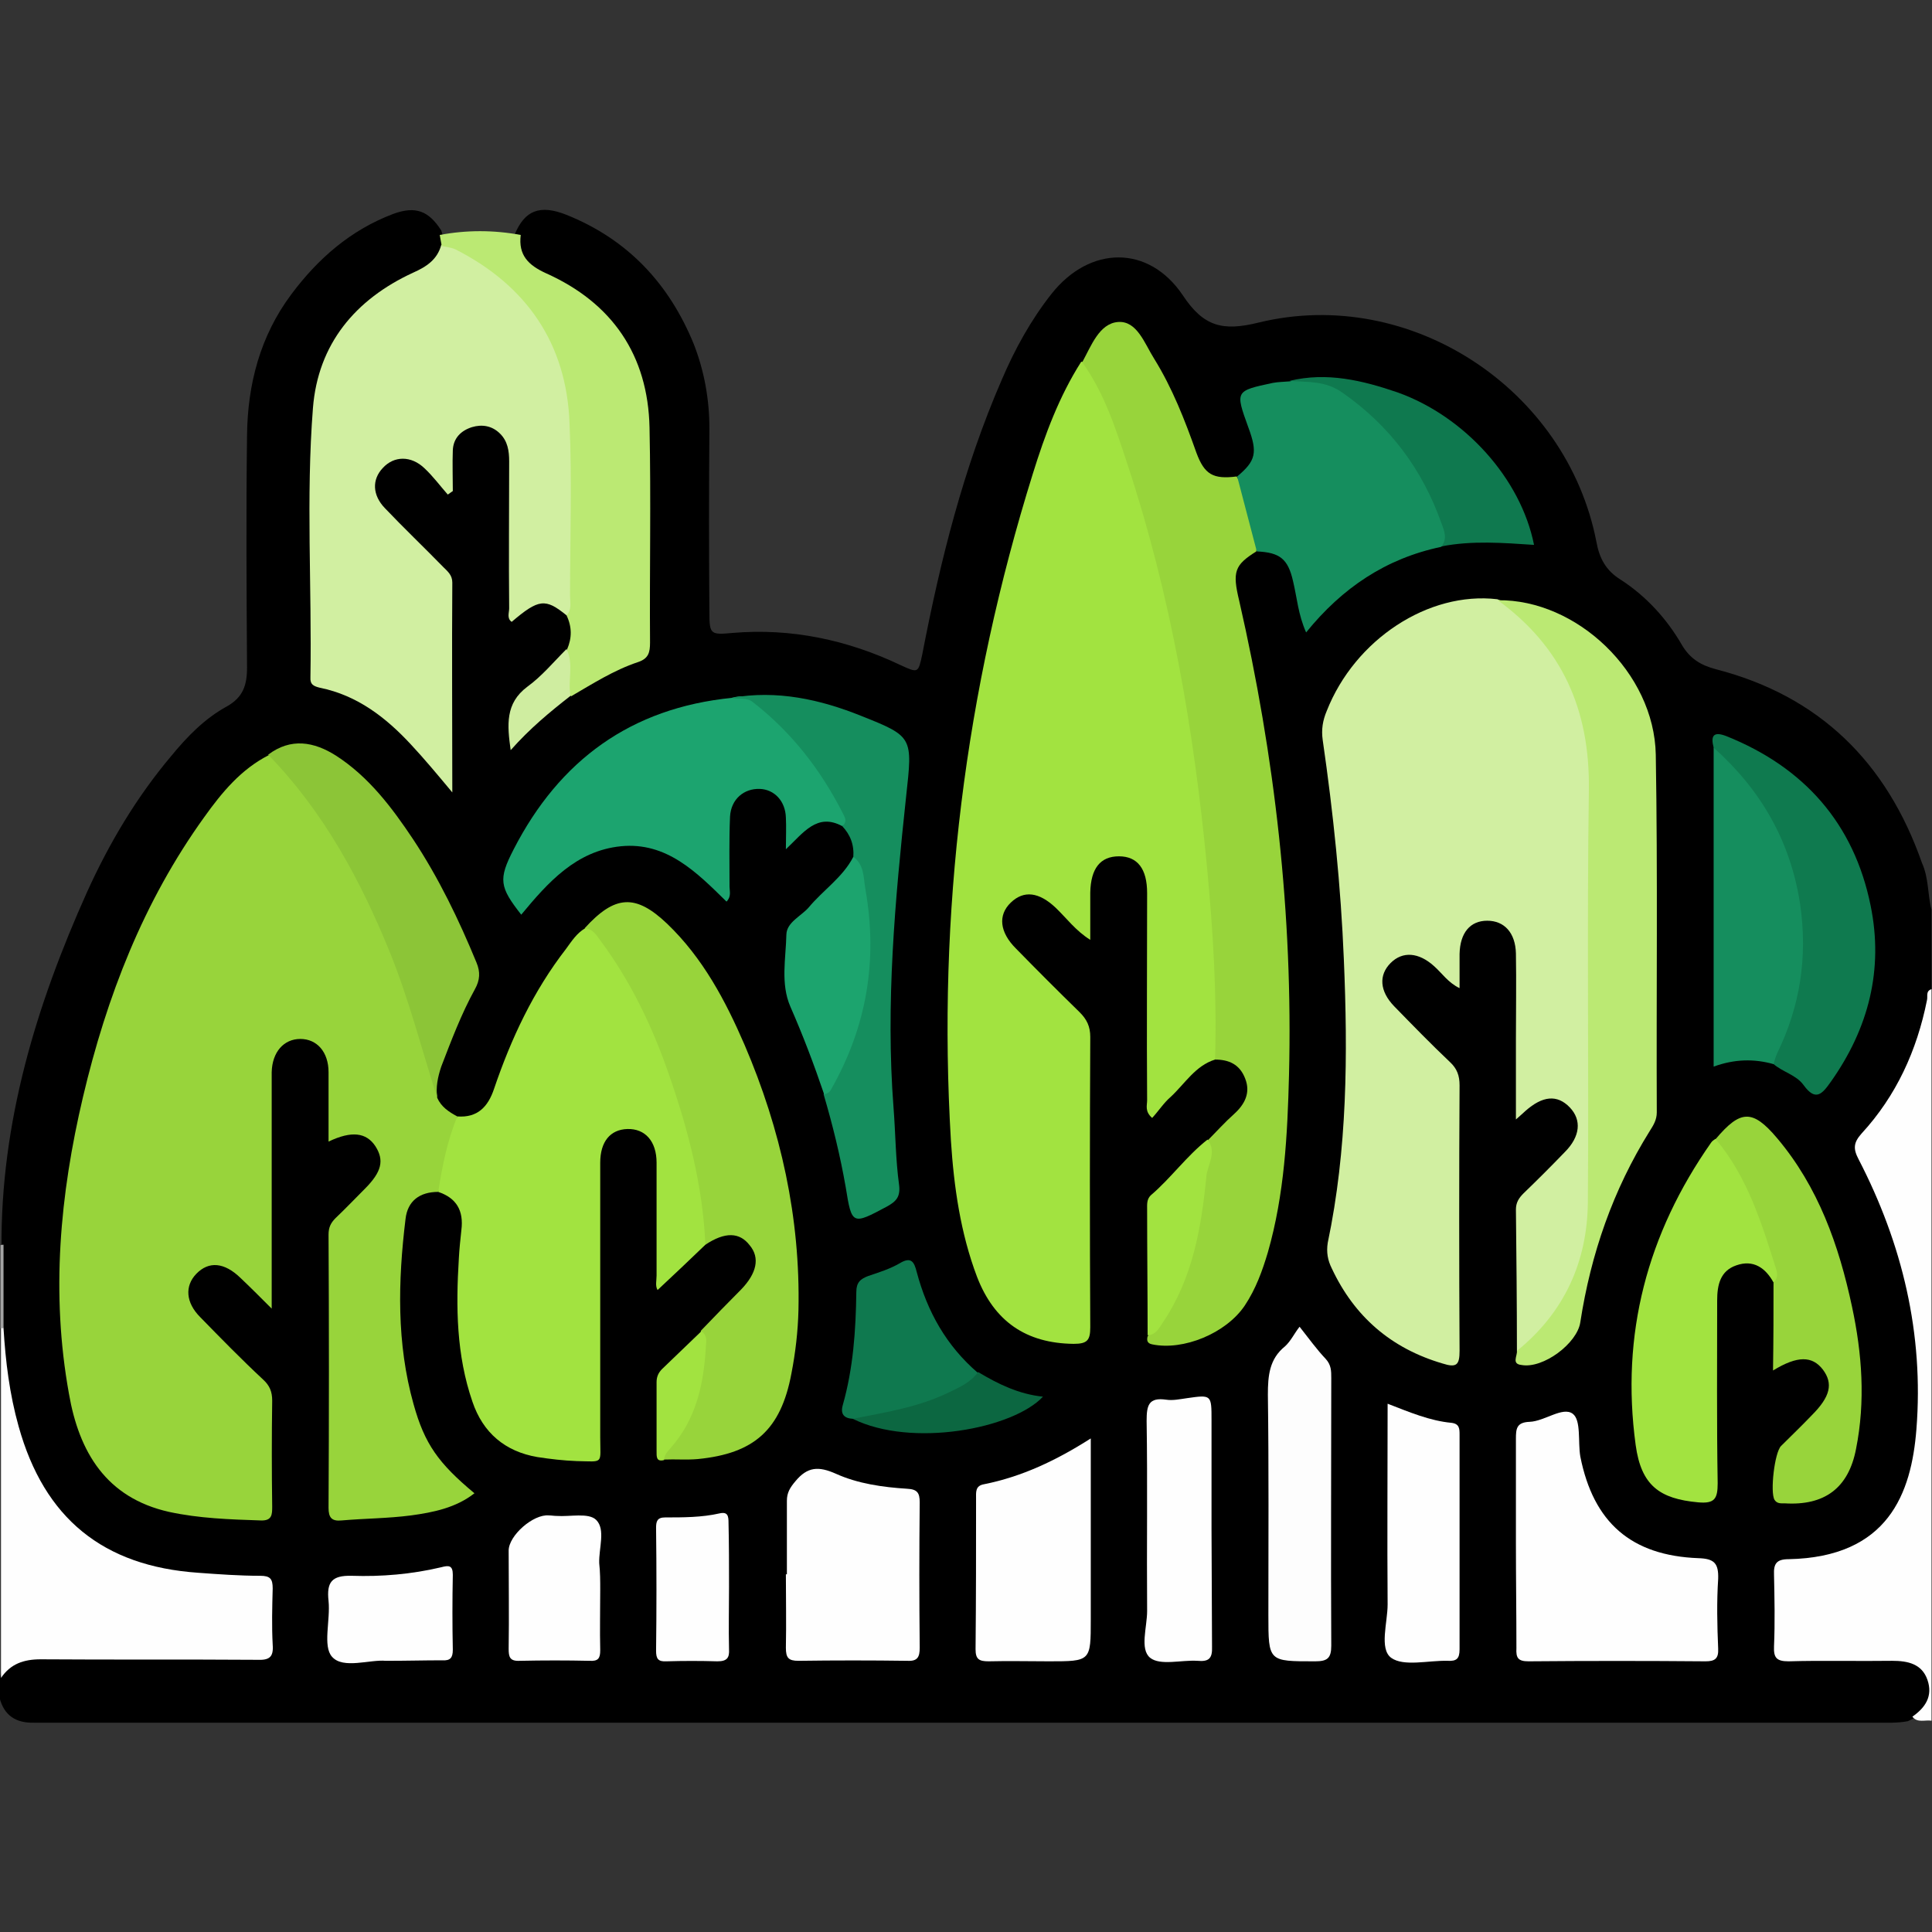 <?xml version="1.0" encoding="utf-8"?>
<!-- Generator: Adobe Illustrator 24.1.2, SVG Export Plug-In . SVG Version: 6.00 Build 0)  -->
<svg version="1.1" id="Livello_1" xmlns="http://www.w3.org/2000/svg" xmlns:xlink="http://www.w3.org/1999/xlink" x="0px" y="0px"
	 viewBox="0 0 384 384" style="enable-background:new 0 0 384 384;" xml:space="preserve">
<rect x="0" y="0" width="384" height="384" fill="#333333" stroke="none"/>
<style type="text/css">
	.st0{fill:#FEFEFE;}
	.st1{fill:#A3A3A3;}
	.st2{fill:#98D43B;}
	.st3{fill:#A2E340;}
	.st4{fill:#D1EFA1;}
	.st5{fill:#BBE973;}
	.st6{fill:#1CA46F;}
	.st7{fill:#158E5E;}
	.st8{fill:#8CC537;}
	.st9{fill:#0F7A4F;}
	.st10{fill:#FDFDFD;}
	.st11{fill:#1CA46E;}
	.st12{fill:#0F794F;}
	.st13{fill:#0C6741;}
	.st14{fill:#CFEDA0;}
</style>
<g>
	<g>
		<path d="M383.9,180.8c0,5.3,0,10.5,0,15.7c-1.1,11-5.4,20.6-12.7,28.9c-1.4,1.6-1.5,3.3-0.5,5.2c5.9,11.2,9.6,23.1,10.8,35.6
			c0.9,9.5,1.5,19.2-1.8,28.6c-3.5,10-10.9,14.9-21.1,15.9c-5.1,0.5-5.2,0.4-5.2,5.5c0,3,0.1,6,0,9c-0.1,2.7,1,3.8,3.7,3.8
			c5.5-0.1,11,0,16.5,0c1.3,0,2.5,0,3.7,0.1c3.6,0.4,5.7,2.2,6.1,5c0.6,4.4-0.5,6.3-4.2,8c-2.1,0.4-4.2,0.3-6.4,0.3
			c-120.9,0-241.7,0-362.6,0c-1.1,0-2.3,0-3.4,0c-3.6,0.1-6-1.4-6.9-5c0-1.3,0-2.5,0-3.8c1.1-4.1,4.3-4.8,7.8-4.8
			c9.7-0.1,19.5,0,29.2,0c4,0,8-0.1,12,0c2.9,0.1,4.1-1.2,3.9-4c-0.1-2.1-0.1-4.2,0-6.4c0.2-2.9-1.1-4-4-4
			c-5.9-0.1-11.7-0.7-17.4-1.9c-13-2.7-21.8-10.3-26.9-22.5c-3.5-8.5-4.3-17.4-4.2-26.4c0-5.2,0-10.3,0-15.5
			c-0.2-25,6.9-48.3,17-70.8c4.4-9.7,9.8-18.8,16.7-27c3.2-3.9,6.7-7.5,11.1-9.9c3.2-1.8,4-4.2,4-7.7c-0.1-15.4-0.2-30.7,0-46.1
			c0.1-10.2,2.6-19.8,8.8-28.1c5.3-7.1,11.8-12.8,20.3-16c4.4-1.6,7-0.6,9.5,3.3c0.3,1,0.7,2,0.5,3.1c-0.6,3.6-3.4,5-6.3,6.4
			c-7.8,3.6-13.4,9.5-16.8,17.4c-2,4.7-2.7,9.6-2.8,14.6c-0.1,14.5,0,29-0.1,43.5c0,3.3,1.1,4.9,4.3,5.9c7.6,2.5,13.4,7.6,18.4,13.6
			c1.1,1.3,2,2.8,3.8,4.4c0-5.7,0-11,0-16.3c0-6.5-0.1-13,0-19.5c0-2.8-0.8-5.1-2.9-7c-3.2-3-6.2-6.1-9.3-9.3
			c-3.7-3.8-4.1-7.4-1.3-10.2c2.7-2.7,6.8-2.5,10.4,0.6c0.8,0.7,1.4,1.5,2.5,2.1c0.9-1,0.5-2.3,0.5-3.4c0.2-4.8,2.5-7.8,6.2-7.9
			c4.1-0.1,7,3,7.1,7.9c0.1,8.7,0,17.5,0.1,26.2c0,1-0.2,2,0.2,3.3c1.7-1.2,3.3-2.2,5.4-2.3c2.2,0,3.8,1.1,5.1,2.7
			c1.5,2.3,1.6,4.7,0.4,7.1c-1.9,2.3-4,4.5-6.3,6.4c-4,3.3-5.9,7.2-4.9,11.8c3.1-3.5,7.2-6.8,11.3-9.9c3.6-2.3,7.3-4.3,11.2-6
			c2.2-1,3.2-2.4,3.2-4.9c0-14.5,0.6-29-0.2-43.4c-0.7-13-7.9-22.3-19.8-27.8c-3.6-1.7-6.1-3.9-5.3-8.3c2-4.8,5-6,10.3-3.9
			c12.2,4.9,20.4,13.7,25.3,25.7c2.1,5.4,3.1,11,3.1,16.8c-0.1,12.2-0.1,24.5,0,36.7c0,4.2,0.3,4.3,4.6,3.9
			c11.7-1,22.9,1.4,33.4,6.4c3.5,1.6,3.5,1.6,4.3-2.1c3.6-18.7,8.2-37.1,15.8-54.6c2.6-6.1,5.8-11.9,9.9-17.1
			c7.6-9.6,19.3-9.8,26.1,0.3c4.1,6.2,7.9,7.2,15.1,5.4c30.1-7.3,61.2,13.2,67.1,43.6c0.6,3.3,1.9,5.7,4.8,7.5
			c5.1,3.3,9.2,7.8,12.2,13c1.6,2.7,3.7,4,6.7,4.8c20.6,5.3,34,18.5,41,38.5C383.4,174.6,383.1,177.8,383.9,180.8z"/>
		<path class="st0" d="M383.9,342c-1.3-0.2-2.8,0.5-3.8-0.8c2.6-1.8,4.1-4.1,3-7.3c-1.1-3.2-3.9-3.8-7-3.8
			c-6.9,0.1-13.7-0.1-20.6,0.1c-2.4,0-3-0.7-2.9-3c0.2-4.7,0.1-9.5,0-14.2c-0.1-2.2,0.5-3.1,2.9-3.1c19.8-0.4,24.4-13.1,25.4-25.8
			c1.5-19-2.8-36.9-11.5-53.7c-1.1-2.1-1-3.3,0.6-5.1c6.9-7.5,11-16.5,13-26.5c0.2-0.8-0.3-1.8,0.9-2.2
			C383.9,245,383.9,293.5,383.9,342z"/>
		<path class="st0" d="M0.7,264c0.4,6.6,1.2,13.1,3,19.5c5.1,18.3,16.8,27.8,35.7,29.1c4.1,0.3,8.2,0.6,12.3,0.6
			c2,0,2.5,0.6,2.5,2.5c-0.1,3.7-0.2,7.5,0,11.2c0.2,2.5-0.7,3.1-3.1,3c-14.3-0.1-28.7,0-43-0.1c-3.4,0-6,0.9-7.9,3.7
			c0-23.2,0-46.5,0-69.7C0.3,263.6,0.6,263.7,0.7,264z"/>
		<path class="st1" d="M0.7,264l-0.3,0L0.1,264c0-5.5,0-11,0-16.5c0.2-0.1,0.4-0.1,0.6-0.1C0.7,253,0.7,258.5,0.7,264z"/>
		<path class="st2" d="M86.9,218.2c0.8,1.8,2.3,2.8,4,3.7c-0.5,5.2-1.5,10.3-3.8,15c-3.7,0-6.1,1.8-6.5,5.4
			c-1.5,12.3-1.8,24.7,1.6,36.8c2.2,7.9,4.9,11.7,12.1,17.7c-3.7,2.9-8.2,3.8-12.6,4.4c-4.6,0.6-9.2,0.6-13.8,1
			c-2,0.2-2.6-0.6-2.6-2.5c0.1-18.1,0.1-36.2,0-54.3c0-1.4,0.4-2.3,1.4-3.3c2-1.9,3.9-3.9,5.8-5.8c3.4-3.4,3.9-5.7,2.1-8.5
			c-1.8-2.7-4.7-3.1-9.3-0.9c0-4.7,0-9.3,0-13.8c0-4-2.3-6.6-5.6-6.6c-3.3,0-5.6,2.6-5.7,6.6c0,15.4,0,30.7,0,47
			c-2.4-2.4-4.3-4.3-6.2-6.1c-3.2-3.1-6.3-3.4-8.8-0.8c-2.3,2.4-2.1,5.7,0.8,8.6c4.1,4.2,8.2,8.4,12.5,12.4c1.3,1.2,1.8,2.4,1.8,4.2
			c-0.1,7-0.1,14,0,21c0,1.6,0,2.9-2.3,2.8c-6.1-0.2-12.2-0.4-18.2-1.7c-12.5-2.8-17.9-11.9-19.9-23.5c-3.6-19.9-1.8-39.5,2.8-59
			c4.7-19.9,12-38.8,24.1-55.6c3.5-4.9,7.3-9.5,12.8-12.3c3.4,0.9,4.9,3.9,6.9,6.4c9.5,11.8,15.8,25.4,20.8,39.5
			C83.5,203.2,86.2,210.5,86.9,218.2z"/>
		<path class="st3" d="M241.5,210.6c-3.9,1.2-6,4.8-8.8,7.4c-1.4,1.2-2.4,2.8-3.7,4.2c-1.5-1.3-1-2.5-1-3.5c-0.1-13.7,0-27.5,0-41.2
			c0-4.8-1.9-7.3-5.6-7.3c-3.7,0-5.6,2.4-5.7,7.2c0,3,0,6,0,9.4c-2.9-1.8-4.7-4.3-6.9-6.4c-3.3-3.1-6.3-3.5-8.9-1
			c-2.6,2.5-2.2,5.9,1,9.1c4.2,4.3,8.4,8.5,12.7,12.7c1.4,1.4,2.1,2.8,2.1,4.9c-0.1,19.2-0.1,38.5,0,57.7c0,2.6-0.6,3.3-3.3,3.3
			c-9.5-0.1-15.8-4.5-19.2-13.3c-3.3-8.7-4.6-17.9-5.2-27.1c-2.7-45.2,2.8-89.4,16.3-132.6c2.4-7.7,5.2-15.3,9.6-22.2
			c2.6,0.1,2.9,2.5,3.7,4.1c5.1,10.6,8.5,21.9,11.4,33.2c5.6,21.9,9.3,44.2,11,66.8c0.7,9.8,1.5,19.6,1.4,29.5
			C242.5,207.3,242.9,209.2,241.5,210.6z"/>
		<path class="st4" d="M301.5,268.5c0-9.4-0.1-18.7-0.2-28.1c0-1.4,0.6-2.3,1.5-3.2c2.8-2.7,5.5-5.4,8.2-8.2c3.1-3.1,3.4-6.4,1-8.9
			c-2.5-2.6-5.4-2.3-8.8,0.7c-0.4,0.4-0.9,0.8-1.9,1.7c0-5.8,0-10.8,0-15.8c0-5.7,0.1-11.5,0-17.2c-0.1-4.1-2.3-6.5-5.7-6.5
			c-3.4,0-5.4,2.4-5.5,6.6c0,2.1,0,4.2,0,6.8c-2.3-1.1-3.5-3-5.1-4.4c-3-2.7-6.2-3-8.6-0.6c-2.4,2.4-2.2,5.6,0.7,8.6
			c3.7,3.8,7.3,7.5,11.1,11.1c1.4,1.3,1.9,2.7,1.9,4.6c-0.1,17.6-0.1,35.2,0,52.8c0,2.8-0.6,3.4-3.4,2.5c-10.2-3-17.5-9.3-22-18.9
			c-0.8-1.6-1.1-3.2-0.8-5.1c3.9-18.6,4-37.4,3.2-56.3c-0.6-14.6-2.1-29.1-4.2-43.6c-0.3-2.1,0-3.9,0.8-5.8
			c5.6-14.2,20.2-23.8,33.9-22.2c7.7,2.9,11.7,9.4,15.2,16.2c2.7,5.3,3.9,11,3.9,17c0,28.6,0.1,57.1,0,85.6
			c0,10.5-3.5,19.8-10.7,27.6C304.9,267,303.7,268.8,301.5,268.5z"/>
		<path class="st4" d="M112.6,122.3c-4.2-3.4-5.5-3.3-10.9,1.3c-1-0.7-0.5-1.8-0.5-2.7c-0.1-9.7,0-19.5,0-29.2c0-2.1-0.3-4-1.8-5.5
			c-1.6-1.6-3.6-1.9-5.6-1.3c-2.2,0.7-3.7,2.2-3.8,4.6c-0.1,2.7,0,5.4,0,8.1c-0.3,0.2-0.7,0.5-1,0.7c-1.5-1.7-2.9-3.6-4.6-5.2
			c-2.7-2.6-6.1-2.5-8.3-0.1c-2.2,2.3-2.1,5.4,0.4,8c3.8,4,7.8,7.8,11.6,11.7c0.9,0.9,1.8,1.6,1.8,3.1c-0.1,13.7,0,27.3,0,41.7
			c-3-3.6-5.5-6.6-8.2-9.5c-5-5.4-10.7-9.8-18.1-11.3c-1.2-0.3-2-0.6-1.9-2.1c0.3-17.8-0.9-35.7,0.5-53.5c1-12.7,8.4-21.6,19.9-26.9
			c2.7-1.2,4.8-2.6,5.6-5.5c1.9-1.3,3.7-0.2,5.2,0.7c13.1,7.5,20.6,18.8,21.3,33.9c0.5,11.5,0.2,23,0.1,34.5
			C114.3,119.5,115,121.6,112.6,122.3z"/>
		<path class="st3" d="M87.1,236.9c0.8-5.1,1.8-10.2,3.8-15c4,0.3,6.1-1.9,7.3-5.5c3.4-10,7.8-19.4,14.3-27.8
			c1.1-1.5,2.1-3.1,3.8-4.1c2.3-1.1,3.2,0.9,4.1,2.2c4.9,6.7,8.7,14,11.7,21.7c4.3,11,7.3,22.3,8.8,34c0.2,1.8,0.5,3.5-0.7,5
			c-3.1,3-6.3,6-9.5,9c-0.5-0.8-0.2-1.9-0.2-2.9c0-7.5,0-15,0-22.4c0-4.3-2.3-6.8-5.8-6.7c-3.4,0.1-5.4,2.5-5.4,6.7
			c0,18.2,0,36.4,0,54.6c0,5.4,0.8,4.8-4.7,4.7c-2.6-0.1-5.2-0.4-7.8-0.8c-6.4-1.1-10.8-4.8-12.9-11c-3.2-9.3-3.3-18.8-2.7-28.5
			c0.1-1.9,0.3-3.7,0.5-5.6C92.2,240.6,90.7,238.1,87.1,236.9z"/>
		<path class="st2" d="M241.5,210.6c0.4-12.8-0.4-25.6-1.6-38.3c-2.6-27.2-7.2-54-15.8-80c-2.3-7-4.6-14.2-9-20.3
			c1.8-3.3,3.4-7.7,7.1-8c3.8-0.3,5.3,4.3,7.2,7.3c3.6,5.8,6.1,12.2,8.4,18.7c1.6,4.3,3.3,5.3,8,4.7c2.7,4.6,4.7,9.4,3.9,14.9
			c-4.3,2.7-4.8,4-3.4,9.8c7.1,31,10.7,62.4,9.9,94.3c-0.3,11.8-0.9,23.7-4.2,35.2c-1.1,3.7-2.4,7.3-4.6,10.6
			c-3.7,5.5-12.2,9-18.4,7.7c-1-0.2-1.1-0.8-0.9-1.6c7.4-9.1,9.3-20.1,10.8-31.2c0.4-2.6,0.6-5.2,1.1-7.7c1.8-1.8,3.4-3.6,5.3-5.3
			c2.1-1.9,3.3-4.2,2.2-7C246.4,211.5,244.2,210.6,241.5,210.6z"/>
		<path class="st2" d="M140.2,247.4c-0.5-11.6-3.4-22.8-7.2-33.7c-3.3-9.6-7.6-18.6-13.7-26.8c-0.8-1.1-1.5-2.3-3.1-2.4
			c6-6.6,10.1-6.9,16.4-0.9c7.1,6.8,11.6,15.3,15.4,24.1c7.2,16.8,11.1,34.4,10.7,52.7c-0.1,4.2-0.6,8.5-1.4,12.6
			c-2.1,11.2-7.4,15.9-18.6,17c-2.2,0.2-4.5,0-6.7,0.1c-0.8-1-0.2-1.9,0.4-2.7c5.5-6.7,6.9-14.5,6.9-22.9c2.7-2.8,5.3-5.5,8-8.2
			c3.1-3.2,3.8-6.3,1.7-8.8C147,244.9,144.1,244.8,140.2,247.4z"/>
		<path class="st5" d="M301.5,268.5c9.4-7.6,14-17.7,14.1-29.6c0.2-27.3-0.2-54.7,0.2-82c0.2-15.8-5.3-28.3-18.1-37.6
			c15.7-0.2,31.1,14.4,31.4,30.7c0.4,23.7,0.1,47.4,0.2,71.1c0,1.5-0.7,2.6-1.4,3.7c-7.3,11.7-11.7,24.4-13.8,38
			c-0.6,4.2-7.4,9.3-11.7,8.5C300.4,271.1,301.6,269.5,301.5,268.5z"/>
		<path class="st6" d="M167.4,164.2c-5-2.7-7.7,1.3-11.2,4.6c0-2.6,0.1-4.4,0-6.3c-0.1-3.3-2.3-5.6-5.2-5.7c-3.1-0.1-5.7,2-5.9,5.5
			c-0.2,4.6-0.1,9.2-0.1,13.9c0,0.9,0.4,2-0.6,3c-5.9-5.8-11.9-11.9-21-11c-8.9,0.9-14.5,7.2-19.8,13.6c-4.3-5.5-4.6-7-1.5-13
			c9.1-17.7,23.3-28.1,43.4-30.1c2.6-0.8,4.7,0.1,6.8,1.8c6.7,5.3,11.4,12.1,15.4,19.5C168.3,161.3,169.9,163,167.4,164.2z"/>
		<path class="st5" d="M112.6,122.3c1.1-1.1,0.7-2.6,0.7-3.9c0-11.4,0.4-22.9-0.1-34.3c-0.6-15.8-8.5-27.3-22.6-34.5
			c-0.8-0.4-1.9-0.5-2.8-0.7c-0.1-0.7-0.3-1.5-0.4-2.2c5.3-1,10.7-1,16.1,0c-0.5,4,1.5,6,5,7.6c13.2,5.9,20.3,16.3,20.6,30.7
			c0.3,14.2,0,28.5,0.1,42.7c0,2-0.3,3.2-2.4,3.9c-4.8,1.6-9,4.3-13.3,6.8c-2.2-2.9-1.2-6.2-0.8-9.3
			C113.7,126.8,113.7,124.6,112.6,122.3z"/>
		<path class="st0" d="M301.3,306.6c0-6.9,0-13.7,0-20.6c0-2,0.1-3.3,2.7-3.4c3-0.1,6.6-3.1,8.6-1.6c1.7,1.3,1,5.6,1.5,8.5
			c2.6,13.1,10.1,19.7,23.5,20.2c3.1,0.1,4,1,3.9,4.1c-0.3,4.6-0.2,9.2,0,13.9c0.1,2-0.7,2.5-2.5,2.5c-11.7-0.1-23.5-0.1-35.2,0
			c-2.1,0-2.5-0.7-2.4-2.6C301.4,320.6,301.3,313.6,301.3,306.6z"/>
		<path class="st7" d="M249.8,109.6c-1.3-5-2.6-9.9-3.9-14.9c3.7-3.1,4.1-4.7,2.2-9.8c-2.6-7.2-2.6-7.2,4.9-8.8
			c1.1-0.2,2.2-0.2,3.3-0.3c5-1.1,9.4,0.1,13.5,3.4c8.3,6.5,14,14.7,17.5,24.6c0.6,1.7,1.5,3.6-0.9,4.9c-10.9,2.3-19.6,8.1-26.8,17
			c-1.6-3.6-1.8-6.9-2.6-10.2C256,111.1,254.4,109.8,249.8,109.6z"/>
		<path class="st3" d="M352.5,254.9c-1.6-2.9-4-4.6-7.4-3.4c-3.2,1.1-3.8,3.9-3.8,7c0,12.1-0.1,24.2,0.1,36.3c0,3.1-0.6,4.1-3.9,3.8
			c-7.6-0.7-11.3-3.3-12.4-11.4c-3-22,2.3-42,15-60.1c0.2-0.3,0.5-0.5,0.8-0.7c1.8-0.3,2.3,1.2,3,2.3c4.6,7,7.4,14.7,9.7,22.6
			C354.1,252.6,354.6,254.3,352.5,254.9z"/>
		<path class="st7" d="M167.4,164.2c1.1-0.9,0.5-1.8,0.1-2.6c-4.4-8.6-10.1-16-17.8-22c-1.3-1.1-2.9-0.5-4.3-0.9
			c9-1.6,17.6,0.3,25.8,3.6c10.3,4.1,10.2,4.2,8.9,16c-2.2,20.6-4.1,41.2-2.5,61.9c0.4,5.1,0.4,10.2,1.1,15.3
			c0.3,2.4-0.6,3.3-2.4,4.3c-6.9,3.7-7,3.7-8.2-3.8c-1.1-6.3-2.6-12.4-4.4-18.5c2.1-5,4.9-9.7,6.3-15.1c2.7-10.7,2.4-21.4-0.4-32
			C169.8,167.9,169,165.9,167.4,164.2z"/>
		<path class="st2" d="M352.5,254.9c0.8-0.7,0.8-1.6,0.6-2.4c-2.9-9.2-5.7-18.5-12.1-26.1c4.9-5.8,7.3-6,12.2-0.2
			c8.2,9.7,12.3,21.3,14.9,33.5c2,9.3,2.7,18.8,0.8,28.3c-1.5,7.8-6.3,11.3-14.2,10.8c-0.7,0-1.5,0.1-2-0.7c-0.9-1.5,0-9.4,1.3-10.7
			c2-2,4.1-4,6.1-6.1c3.7-3.7,4.3-6.3,2.2-9.1c-2.1-2.7-5-2.8-9.9,0.2C352.5,266.3,352.5,260.6,352.5,254.9z"/>
		<path class="st0" d="M156.4,312.9c0-4.9,0-9.7,0-14.6c0-1.6,0.6-2.6,1.7-3.9c2.4-2.9,4.6-3,8-1.5c4.4,2,9.4,2.7,14.2,3
			c2,0.1,2.5,0.8,2.5,2.7c-0.1,9.6-0.1,19.2,0,28.9c0,1.8-0.4,2.7-2.4,2.6c-7.2-0.1-14.5-0.1-21.7,0c-2,0-2.5-0.6-2.5-2.6
			c0.1-4.9,0-9.7,0-14.6C156.3,312.9,156.4,312.9,156.4,312.9z"/>
		<path class="st8" d="M86.9,218.2c-3.1-9.7-5.6-19.5-9.4-28.9c-5.9-14.5-13.2-28-24.2-39.3c4.5-3.4,9.1-2.6,13.5,0.2
			c6.5,4.2,11.1,10.3,15.3,16.6c5.1,7.7,9.1,16,12.6,24.5c0.8,1.9,0.7,3.5-0.3,5.3c-2.7,4.9-4.7,10.2-6.7,15.4
			C87,214.1,86.6,216.1,86.9,218.2z"/>
		<path class="st9" d="M340.6,148.6c-0.6-2.3-0.1-3.3,2.5-2.3c15.5,6.2,25.4,17.4,28.7,33.7c2.6,12.7-0.4,24.4-7.9,35
			c-1.7,2.4-3,4-5.4,0.7c-1.5-2.1-4.2-2.6-6.1-4.3c-1-1.4,0-2.6,0.5-3.8c8.5-20.3,5-38.5-9.3-54.9
			C342.5,151.5,341.2,150.2,340.6,148.6z"/>
		<path class="st7" d="M340.6,148.6c9.4,8.4,15.3,18.6,17.2,31.2c1.5,10.4,0,20.2-4.6,29.6c-0.3,0.7-0.5,1.4-0.7,2.1
			c-3.9-1.1-7.8-1-11.9,0.5C340.6,190.6,340.6,169.6,340.6,148.6z"/>
		<path class="st0" d="M216.8,285.9c0,12.3,0,24.1,0,36c0,8.3,0,8.3-8.3,8.3c-4,0-8-0.1-12,0c-1.9,0-2.6-0.4-2.6-2.4
			c0.1-10,0.1-20,0.1-29.9c0-1.3-0.2-2.6,1.6-2.9C203.1,293.5,209.9,290.3,216.8,285.9z"/>
		<path class="st10" d="M258.3,263.7c1.9,2.4,3.4,4.5,5.2,6.4c1.1,1.2,1.1,2.4,1.1,3.8c0,17.7-0.1,35.4,0,53.2
			c0,2.5-0.8,3.1-3.2,3.1c-9.3,0-9.3,0.1-9.3-9.2c0-14.6,0.1-29.2-0.1-43.8c0-3.8,0.3-7.1,3.4-9.6
			C256.6,266.5,257.2,265.1,258.3,263.7z"/>
		<path class="st0" d="M275.8,279c4.4,1.7,8.4,3.4,12.7,3.8c1.6,0.2,1.6,1.2,1.6,2.4c0,14.2,0,28.4,0,42.6c0,1.9-0.6,2.4-2.4,2.3
			c-3.8-0.1-8.7,1.2-11.2-0.6c-2.4-1.8-0.7-7-0.7-10.6C275.7,305.7,275.8,292.5,275.8,279z"/>
		<path class="st0" d="M240.9,327.3c0.1,2.4-0.7,3-2.9,2.8c-3.2-0.2-7.4,1-9.4-0.6c-2.1-1.7-0.6-6.1-0.6-9.3
			c-0.1-12.6,0.1-25.2-0.1-37.8c0-3.1,0.4-4.7,3.9-4.2c1.3,0.2,2.7-0.1,4.1-0.3c4.9-0.7,4.9-0.7,4.9,4.4c0,7.2,0,14.5,0,21.7"/>
		<path class="st11" d="M169.6,170.3c2.2,1.6,2,4.1,2.4,6.4c2.5,14.1,0.3,27.3-6.8,39.8c-0.3,0.6-0.8,0.9-1.4,1
			c-2-5.9-4.2-11.7-6.7-17.4c-2-4.6-0.9-9.6-0.8-14.4c0.1-2.4,2.9-3.6,4.4-5.3C163.6,176.9,167.5,174.4,169.6,170.3z"/>
		<path class="st12" d="M286.5,108.6c1.2-1.5,0.6-3,0-4.6c-3.8-10.7-10.2-19.3-19.6-25.9c-3.5-2.5-6.9-2.1-10.6-2.4
			c7.4-1.8,14.5-0.1,21.5,2.3c13.4,4.8,24.5,17.2,27.1,30.3C298.8,107.9,292.6,107.4,286.5,108.6z"/>
		<path class="st12" d="M169.5,282c-1.7-0.1-2.5-0.9-2-2.7c2.1-7.4,2.6-14.9,2.7-22.5c0-1.9,0.8-2.6,2.4-3.2
			c2.1-0.7,4.3-1.4,6.2-2.5c2.3-1.4,2.9-0.3,3.4,1.7c2.1,7.9,5.9,14.7,12.2,20.1c0.3,2.3-1.6,3-3.1,3.7
			C184.4,279.7,177.4,282.8,169.5,282z"/>
		<path class="st0" d="M119.3,316c0,4-0.1,8,0,12c0,1.6-0.4,2.2-2.1,2.1c-4.6-0.1-9.2-0.1-13.9,0c-2,0.1-2.2-0.8-2.2-2.4
			c0.1-6.5,0-13,0-19.5c0-3,4.9-7.3,8-7c0.5,0,1,0.1,1.5,0.1c2.7,0.2,6.4-0.7,7.9,0.8c1.9,1.9,0.5,5.6,0.6,8.6
			C119.3,312.5,119.3,314.3,119.3,316z"/>
		<path class="st0" d="M76.7,330.1c-3.2-0.3-8.5,1.7-10.7-0.8c-1.9-2.1-0.3-7.3-0.7-11.1c-0.4-3.7,0.6-5.1,4.6-5
			c5.9,0.2,11.9-0.3,17.8-1.7c1.5-0.4,2.3-0.4,2.3,1.5c-0.1,5-0.1,10,0,14.9c0,1.6-0.5,2.2-2.1,2.1C84.3,330,80.9,330.1,76.7,330.1z
			"/>
		<path class="st0" d="M144.9,315.4c0,4.1-0.1,8.3,0,12.4c0.1,1.7-0.4,2.4-2.3,2.4c-3.4-0.1-6.8-0.1-10.1,0
			c-1.7,0.1-2.1-0.5-2.1-2.1c0.1-8.1,0.1-16.2,0-24.4c0-1.3,0.2-2.1,1.8-2.1c3.6,0,7.3,0,10.8-0.8c1.7-0.4,1.8,0.6,1.8,1.9
			C144.9,306.9,144.9,311.2,144.9,315.4z"/>
		<path class="st3" d="M240,226.5c1.9,2.4,0.1,4.9-0.2,7.1c-1,10.3-2.7,20.4-8.7,29.3c-0.8,1.2-1.4,2.4-3,2.5c0-8.3-0.1-16.6-0.1-25
			c0-1-0.1-2,0.7-2.8C232.7,234.2,235.8,229.8,240,226.5z"/>
		<path class="st13" d="M169.5,282c6.5-1.3,13.1-2.3,19.2-5.3c2.1-1,4.3-2,5.7-4c4,2.4,8.1,4.4,12.9,4.9
			C201.3,284,181.2,287.8,169.5,282z"/>
		<path class="st3" d="M139.4,264.6c1.2,0.8,1,2,0.9,3c-0.4,7.4-1.9,14.5-7.1,20.3c-0.6,0.7-1.2,1.3-1.2,2.3
			c-1.6,0.4-1.5-0.7-1.5-1.8c0-4.6,0-9.2,0-13.7c0-1.1,0.4-1.9,1.1-2.6C134.2,269.6,136.8,267.1,139.4,264.6z"/>
		<path class="st14" d="M112.6,129c1.5,3,0.2,6.3,0.8,9.3c-4.1,3.2-8.1,6.5-11.9,10.8c-0.7-5-1.1-9.3,3.3-12.6
			C107.7,134.4,110,131.6,112.6,129z"/>
	</g>
</g>
</svg>
